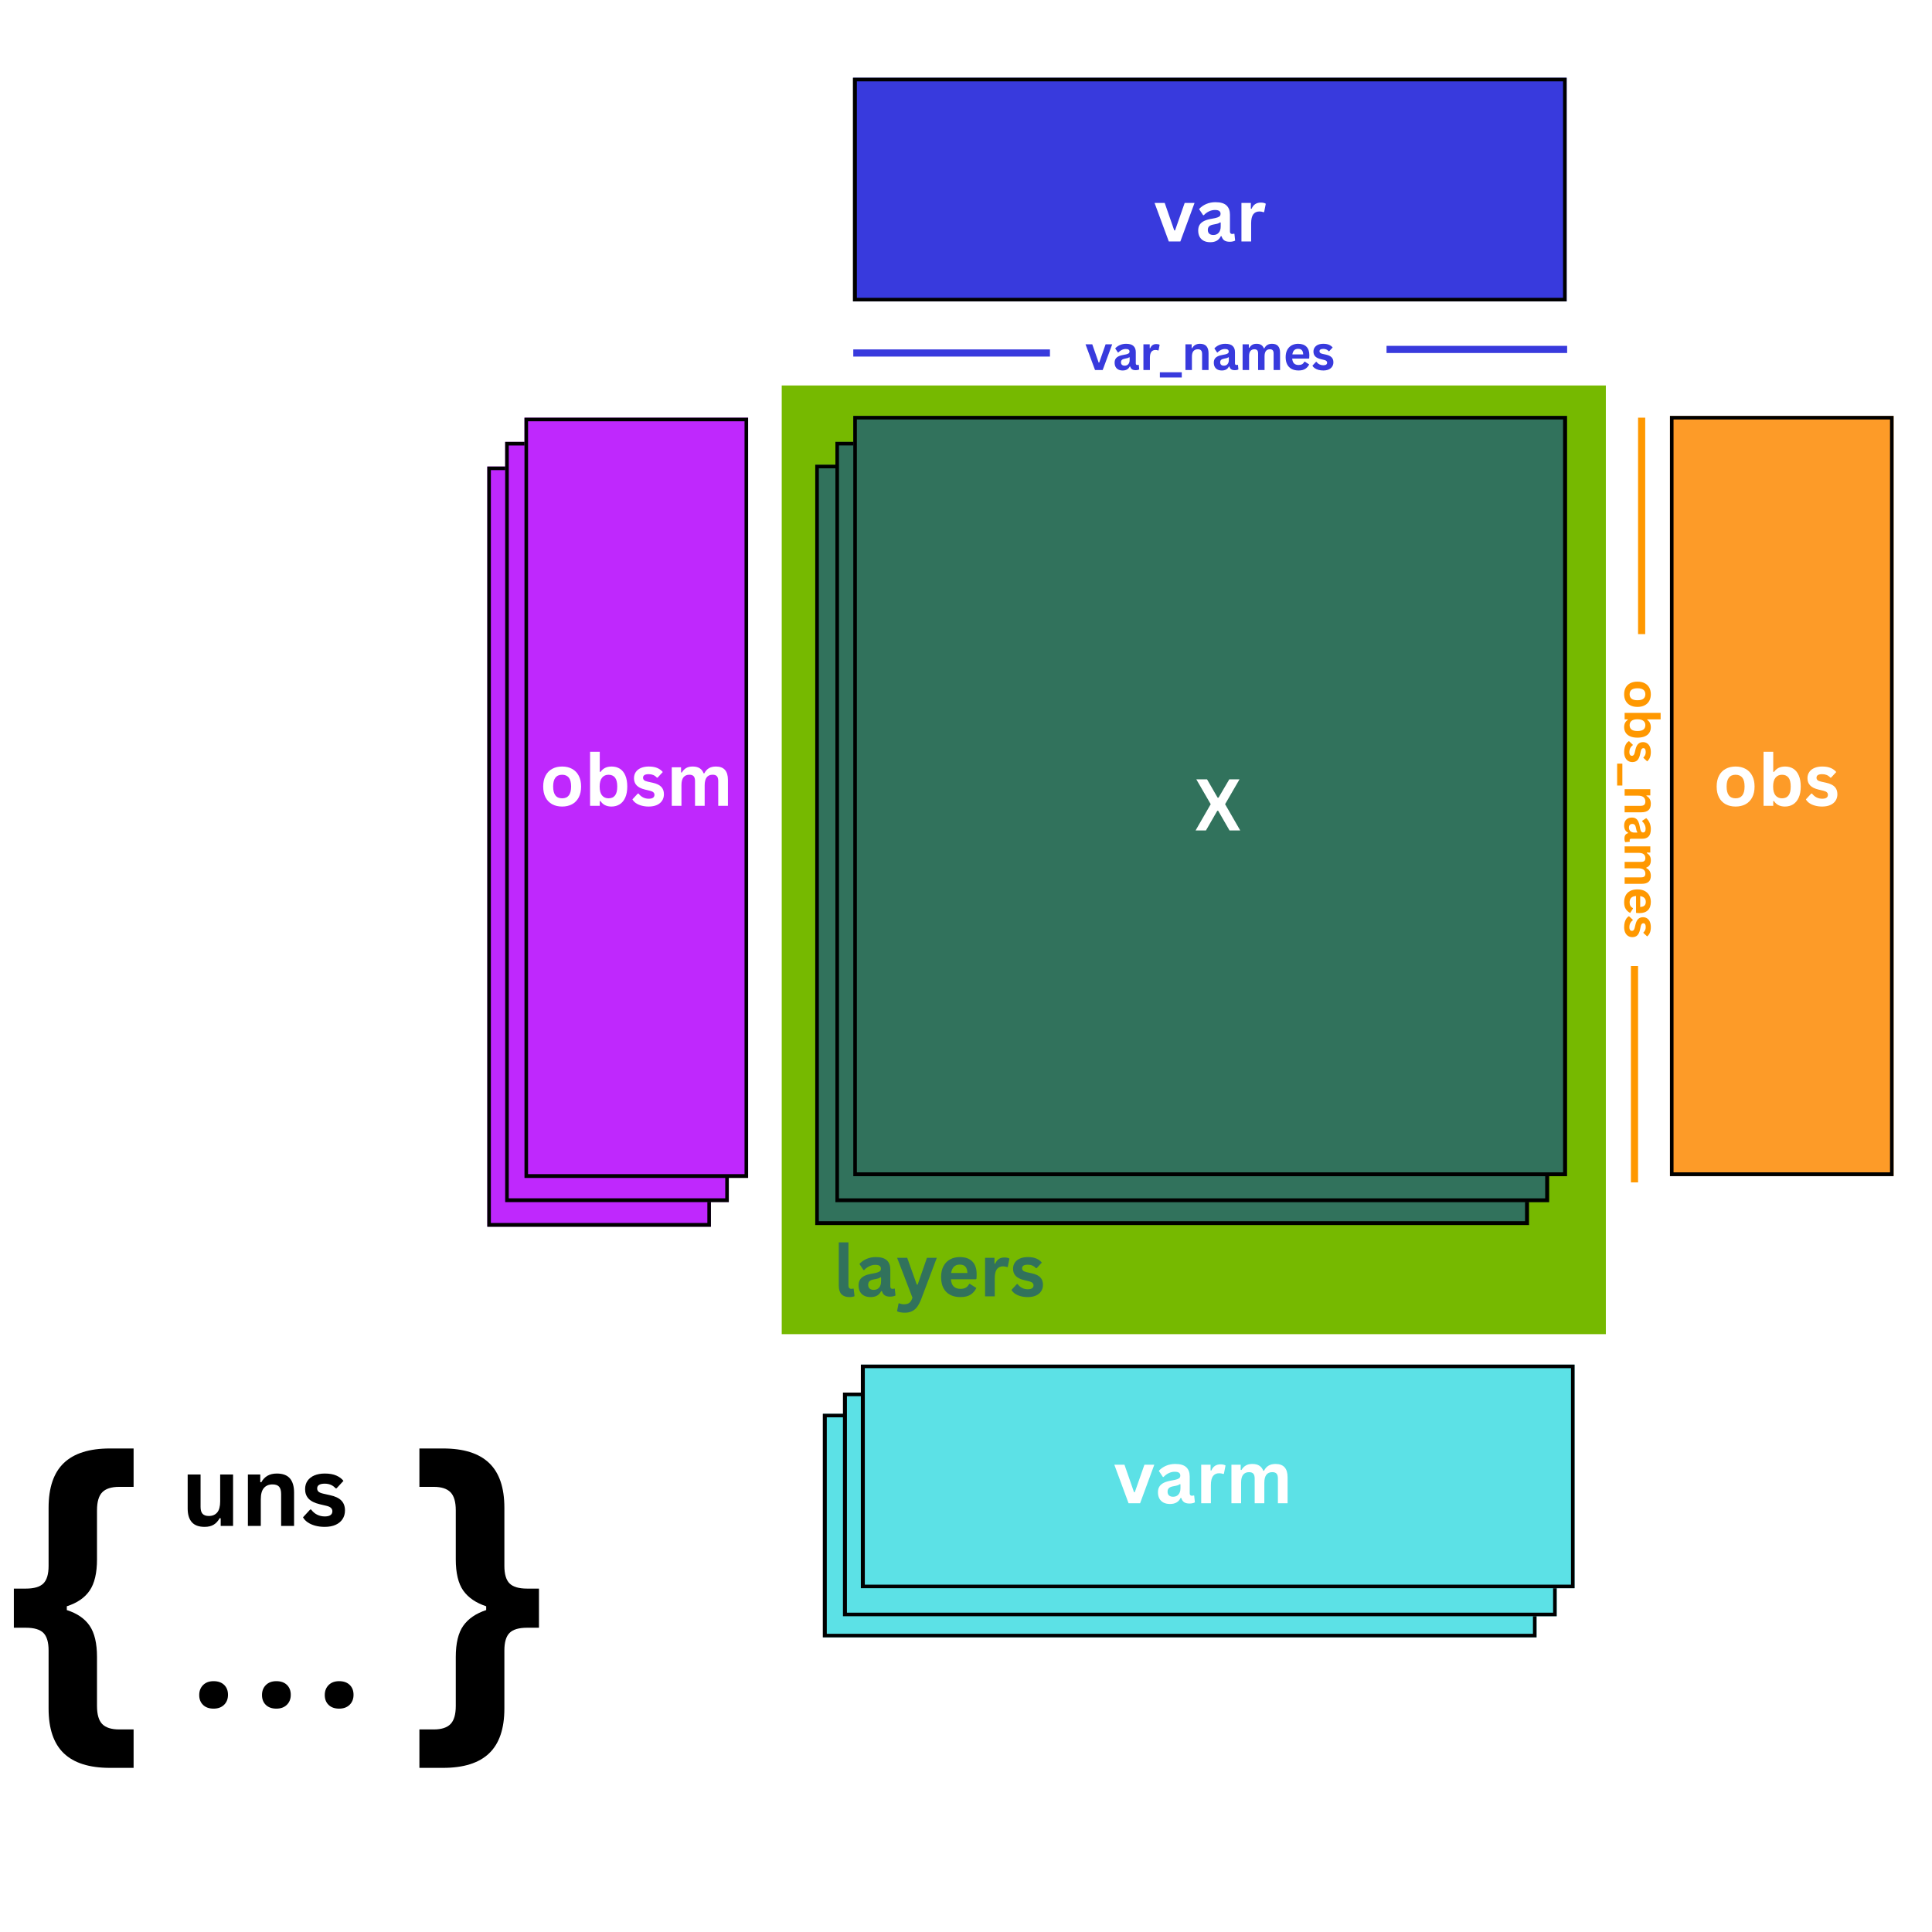 <svg xmlns="http://www.w3.org/2000/svg" xmlns:xlink="http://www.w3.org/1999/xlink" width="1080" zoomAndPan="magnify" viewBox="0 0 810 810" height="1080" preserveAspectRatio="xMidYMid meet" version="1.0"><defs><g/><clipPath id="b5807462d6"><path d="M 327.742 161.621 L 673.266 161.621 L 673.266 559.355 L 327.742 559.355 Z M 327.742 161.621 " clip-rule="nonzero"/></clipPath><clipPath id="63fb2e4a60"><path d="M 341.797 194.848 L 640.887 194.848 L 640.887 513.5 L 341.797 513.5 Z M 341.797 194.848 " clip-rule="nonzero"/></clipPath><clipPath id="aae81b8ed7"><path d="M 341.801 194.848 L 641.047 194.848 L 641.047 513.598 L 341.801 513.598 Z M 341.801 194.848 " clip-rule="nonzero"/></clipPath><clipPath id="362e4f5604"><path d="M 204.301 195.598 L 298.07 195.598 L 298.07 514.25 L 204.301 514.25 Z M 204.301 195.598 " clip-rule="nonzero"/></clipPath><clipPath id="dfaff05288"><path d="M 204.301 195.605 L 298.051 195.605 L 298.051 514.344 L 204.301 514.344 Z M 204.301 195.605 " clip-rule="nonzero"/></clipPath><clipPath id="fb5f945378"><path d="M 350.242 185.262 L 649.332 185.262 L 649.332 503.914 L 350.242 503.914 Z M 350.242 185.262 " clip-rule="nonzero"/></clipPath><clipPath id="98fd9b4140"><path d="M 350.246 185.262 L 649.492 185.262 L 649.492 504.012 L 350.246 504.012 Z M 350.246 185.262 " clip-rule="nonzero"/></clipPath><clipPath id="974fe5e395"><path d="M 357.742 174.371 L 656.832 174.371 L 656.832 493.023 L 357.742 493.023 Z M 357.742 174.371 " clip-rule="nonzero"/></clipPath><clipPath id="5bad9559d1"><path d="M 357.746 174.371 L 656.992 174.371 L 656.992 493.121 L 357.746 493.121 Z M 357.746 174.371 " clip-rule="nonzero"/></clipPath><clipPath id="68129b66f0"><path d="M 211.801 185.262 L 305.57 185.262 L 305.57 503.914 L 211.801 503.914 Z M 211.801 185.262 " clip-rule="nonzero"/></clipPath><clipPath id="410982ac5a"><path d="M 211.801 185.27 L 305.551 185.27 L 305.551 504.004 L 211.801 504.004 Z M 211.801 185.27 " clip-rule="nonzero"/></clipPath><clipPath id="37f86ae887"><path d="M 219.891 175.121 L 313.656 175.121 L 313.656 493.773 L 219.891 493.773 Z M 219.891 175.121 " clip-rule="nonzero"/></clipPath><clipPath id="97a6a2d616"><path d="M 219.891 175.125 L 313.641 175.125 L 313.641 493.863 L 219.891 493.863 Z M 219.891 175.125 " clip-rule="nonzero"/></clipPath><clipPath id="c731a68024"><path d="M 345.121 592.727 L 644.207 592.727 L 644.207 686.492 L 345.121 686.492 Z M 345.121 592.727 " clip-rule="nonzero"/></clipPath><clipPath id="6a86e66e4d"><path d="M 344.969 592.727 L 644.199 592.727 L 644.199 686.477 L 344.969 686.477 Z M 344.969 592.727 " clip-rule="nonzero"/></clipPath><clipPath id="65892abd14"><path d="M 353.566 583.855 L 652.656 583.855 L 652.656 677.621 L 353.566 677.621 Z M 353.566 583.855 " clip-rule="nonzero"/></clipPath><clipPath id="93b50cfe3d"><path d="M 353.414 583.855 L 652.645 583.855 L 652.645 677.605 L 353.414 677.605 Z M 353.414 583.855 " clip-rule="nonzero"/></clipPath><clipPath id="f80f09d9fb"><path d="M 361.066 572.109 L 660.156 572.109 L 660.156 665.875 L 361.066 665.875 Z M 361.066 572.109 " clip-rule="nonzero"/></clipPath><clipPath id="86337bdb61"><path d="M 360.914 572.109 L 660.145 572.109 L 660.145 665.859 L 360.914 665.859 Z M 360.914 572.109 " clip-rule="nonzero"/></clipPath><clipPath id="0aa4281672"><path d="M 357.742 32.605 L 656.828 32.605 L 656.828 126.371 L 357.742 126.371 Z M 357.742 32.605 " clip-rule="nonzero"/></clipPath><clipPath id="c330a90086"><path d="M 357.586 32.605 L 656.816 32.605 L 656.816 126.355 L 357.586 126.355 Z M 357.586 32.605 " clip-rule="nonzero"/></clipPath><clipPath id="0e005ca87b"><path d="M 700.141 174.371 L 793.91 174.371 L 793.91 493.023 L 700.141 493.023 Z M 700.141 174.371 " clip-rule="nonzero"/></clipPath><clipPath id="90a72ab561"><path d="M 700.141 174.375 L 793.891 174.375 L 793.891 493.113 L 700.141 493.113 Z M 700.141 174.375 " clip-rule="nonzero"/></clipPath></defs><rect x="-81" width="972" fill="#ffffff" y="-81" height="972" fill-opacity="1"/><rect x="-81" width="972" fill="#ffffff" y="-81" height="972" fill-opacity="1"/><rect x="-81" width="972" fill="#ffffff" y="-81" height="972" fill-opacity="1"/><g clip-path="url(#b5807462d6)"><path fill="#76b900" d="M 327.742 161.621 L 673.258 161.621 L 673.258 560.293 L 327.742 560.293 Z M 327.742 161.621 " fill-opacity="1" fill-rule="nonzero"/></g><g clip-path="url(#63fb2e4a60)"><path fill="#31725c" d="M 341.797 194.848 L 641.75 194.848 L 641.75 513.785 L 341.797 513.785 Z M 341.797 194.848 " fill-opacity="1" fill-rule="nonzero"/></g><g clip-path="url(#aae81b8ed7)"><path stroke-linecap="butt" transform="matrix(0.75, 0, 0, 0.75, 341.801, 194.849)" fill="none" stroke-linejoin="miter" d="M -0.001 -0.001 L 398.775 -0.001 L 398.775 424.858 L -0.001 424.858 L -0.001 -0.001 " stroke="#000000" stroke-width="4" stroke-opacity="1" stroke-miterlimit="4"/></g><g clip-path="url(#362e4f5604)"><path fill="#bf28fd" d="M 204.301 195.598 L 299.223 195.598 L 299.223 514.535 L 204.301 514.535 Z M 204.301 195.598 " fill-opacity="1" fill-rule="nonzero"/></g><g clip-path="url(#dfaff05288)"><path stroke-linecap="butt" transform="matrix(0.75, 0, 0, 0.75, 204.302, 195.605)" fill="none" stroke-linejoin="miter" d="M -0.002 0.001 L 125.014 0.001 L 125.014 424.844 L -0.002 424.844 L -0.002 0.001 " stroke="#000000" stroke-width="4" stroke-opacity="1" stroke-miterlimit="4"/></g><g clip-path="url(#fb5f945378)"><path fill="#31725c" d="M 350.242 185.262 L 650.195 185.262 L 650.195 504.199 L 350.242 504.199 Z M 350.242 185.262 " fill-opacity="1" fill-rule="nonzero"/></g><g clip-path="url(#98fd9b4140)"><path stroke-linecap="butt" transform="matrix(0.75, 0, 0, 0.75, 350.247, 185.262)" fill="none" stroke-linejoin="miter" d="M -0.001 -0 L 398.775 -0 L 398.775 424.859 L -0.001 424.859 L -0.001 -0 " stroke="#000000" stroke-width="4" stroke-opacity="1" stroke-miterlimit="4"/></g><g clip-path="url(#974fe5e395)"><path fill="#31725c" d="M 357.742 174.371 L 657.695 174.371 L 657.695 493.309 L 357.742 493.309 Z M 357.742 174.371 " fill-opacity="1" fill-rule="nonzero"/></g><g clip-path="url(#5bad9559d1)"><path stroke-linecap="butt" transform="matrix(0.75, 0, 0, 0.75, 357.747, 174.37)" fill="none" stroke-linejoin="miter" d="M -0.001 0.001 L 398.775 0.001 L 398.775 424.86 L -0.001 424.86 L -0.001 0.001 " stroke="#000000" stroke-width="4" stroke-opacity="1" stroke-miterlimit="4"/></g><g clip-path="url(#68129b66f0)"><path fill="#bf28fd" d="M 211.801 185.262 L 306.723 185.262 L 306.723 504.199 L 211.801 504.199 Z M 211.801 185.262 " fill-opacity="1" fill-rule="nonzero"/></g><g clip-path="url(#410982ac5a)"><path stroke-linecap="butt" transform="matrix(0.75, 0, 0, 0.75, 211.802, 185.268)" fill="none" stroke-linejoin="miter" d="M -0.002 0.002 L 125.014 0.002 L 125.014 424.84 L -0.002 424.84 L -0.002 0.002 " stroke="#000000" stroke-width="4" stroke-opacity="1" stroke-miterlimit="4"/></g><g clip-path="url(#37f86ae887)"><path fill="#bf28fd" d="M 219.891 175.121 L 314.812 175.121 L 314.812 494.059 L 219.891 494.059 Z M 219.891 175.121 " fill-opacity="1" fill-rule="nonzero"/></g><g clip-path="url(#97a6a2d616)"><path stroke-linecap="butt" transform="matrix(0.75, 0, 0, 0.75, 219.889, 175.127)" fill="none" stroke-linejoin="miter" d="M 0.002 -0.002 L 125.018 -0.002 L 125.018 424.841 L 0.002 424.841 L 0.002 -0.002 " stroke="#000000" stroke-width="4" stroke-opacity="1" stroke-miterlimit="4"/></g><g clip-path="url(#c731a68024)"><path fill="#5ce1e6" d="M 644.207 592.727 L 644.207 687.648 L 344.254 687.648 L 344.254 592.727 Z M 644.207 592.727 " fill-opacity="1" fill-rule="nonzero"/></g><g clip-path="url(#6a86e66e4d)"><path stroke-linecap="butt" transform="matrix(0, 0.75, -0.75, 0, 644.2, 592.725)" fill="none" stroke-linejoin="miter" d="M 0.002 0.001 L 125.018 0.001 L 125.018 398.756 L 0.002 398.756 L 0.002 0.001 " stroke="#000000" stroke-width="4" stroke-opacity="1" stroke-miterlimit="4"/></g><g clip-path="url(#65892abd14)"><path fill="#5ce1e6" d="M 652.656 583.855 L 652.656 678.777 L 352.703 678.777 L 352.703 583.855 Z M 652.656 583.855 " fill-opacity="1" fill-rule="nonzero"/></g><g clip-path="url(#93b50cfe3d)"><path stroke-linecap="butt" transform="matrix(0, 0.75, -0.75, 0, 652.645, 583.855)" fill="none" stroke-linejoin="miter" d="M 0 0.001 L 125.016 0.001 L 125.016 398.756 L 0 398.756 L 0 0.001 " stroke="#000000" stroke-width="4" stroke-opacity="1" stroke-miterlimit="4"/></g><g clip-path="url(#f80f09d9fb)"><path fill="#5ce1e6" d="M 660.156 572.109 L 660.156 667.031 L 360.203 667.031 L 360.203 572.109 Z M 660.156 572.109 " fill-opacity="1" fill-rule="nonzero"/></g><g clip-path="url(#86337bdb61)"><path stroke-linecap="butt" transform="matrix(0, 0.75, -0.75, 0, 660.145, 572.109)" fill="none" stroke-linejoin="miter" d="M 0.001 0.001 L 125.017 0.001 L 125.017 398.756 L 0.001 398.756 L 0.001 0.001 " stroke="#000000" stroke-width="4" stroke-opacity="1" stroke-miterlimit="4"/></g><g clip-path="url(#0aa4281672)"><path fill="#383add" d="M 656.828 32.605 L 656.828 127.527 L 356.875 127.527 L 356.875 32.605 Z M 656.828 32.605 " fill-opacity="1" fill-rule="nonzero"/></g><g clip-path="url(#c330a90086)"><path stroke-linecap="butt" transform="matrix(0, 0.75, -0.75, 0, 656.818, 32.605)" fill="none" stroke-linejoin="miter" d="M 0 0.002 L 125.016 0.002 L 125.016 398.758 L 0 398.758 L 0 0.002 " stroke="#000000" stroke-width="4" stroke-opacity="1" stroke-miterlimit="4"/></g><g clip-path="url(#0e005ca87b)"><path fill="#fd9b28" d="M 700.141 174.371 L 795.062 174.371 L 795.062 493.309 L 700.141 493.309 Z M 700.141 174.371 " fill-opacity="1" fill-rule="nonzero"/></g><g clip-path="url(#90a72ab561)"><path stroke-linecap="butt" transform="matrix(0.75, 0, 0, 0.75, 700.142, 174.377)" fill="none" stroke-linejoin="miter" d="M -0.002 -0.002 L 125.013 -0.002 L 125.013 424.841 L -0.002 424.841 L -0.002 -0.002 " stroke="#000000" stroke-width="4" stroke-opacity="1" stroke-miterlimit="4"/></g><path stroke-linecap="butt" transform="matrix(0.749, 0, 0, 0.75, 357.744, 146.496)" fill="none" stroke-linejoin="miter" d="M -0.002 2.001 L 110.086 2.001 " stroke="#383add" stroke-width="4" stroke-opacity="1" stroke-miterlimit="4"/><path stroke-linecap="butt" transform="matrix(0.752, 0, 0, 0.75, 581.312, 144.996)" fill="none" stroke-linejoin="miter" d="M 0.001 2.001 L 100.694 2.001 " stroke="#383add" stroke-width="4" stroke-opacity="1" stroke-miterlimit="4"/><path stroke-linecap="butt" transform="matrix(0, 0.751, -0.75, 0, 689.766, 175.122)" fill="none" stroke-linejoin="miter" d="M -0.001 2.001 L 120.801 2.001 " stroke="#ff9800" stroke-width="4" stroke-opacity="1" stroke-miterlimit="4"/><path stroke-linecap="butt" transform="matrix(0, 0.751, -0.75, 0, 686.766, 405.001)" fill="none" stroke-linejoin="miter" d="M -0.002 2.001 L 120.8 2.001 " stroke="#ff9800" stroke-width="4" stroke-opacity="1" stroke-miterlimit="4"/><g fill="#31725c" fill-opacity="1"><g transform="translate(349.435, 543.501)"><g><path d="M 6.703 0.312 C 5.254 0.312 4.145 -0.078 3.375 -0.859 C 2.613 -1.648 2.234 -2.848 2.234 -4.453 L 2.234 -22.641 L 6.281 -22.641 L 6.281 -4.609 C 6.281 -3.629 6.691 -3.141 7.516 -3.141 C 7.742 -3.141 7.992 -3.176 8.266 -3.25 L 8.469 -3.188 L 8.828 -0.078 C 8.609 0.047 8.312 0.141 7.938 0.203 C 7.57 0.273 7.16 0.312 6.703 0.312 Z M 6.703 0.312 "/></g></g><g transform="translate(358.722, 543.501)"><g><path d="M 6.297 0.312 C 5.266 0.312 4.367 0.125 3.609 -0.25 C 2.848 -0.633 2.258 -1.195 1.844 -1.938 C 1.438 -2.676 1.234 -3.562 1.234 -4.594 C 1.234 -5.551 1.438 -6.352 1.844 -7 C 2.258 -7.656 2.895 -8.191 3.75 -8.609 C 4.613 -9.023 5.738 -9.344 7.125 -9.562 C 8.082 -9.719 8.812 -9.891 9.312 -10.078 C 9.82 -10.266 10.164 -10.473 10.344 -10.703 C 10.52 -10.941 10.609 -11.242 10.609 -11.609 C 10.609 -12.117 10.426 -12.508 10.062 -12.781 C 9.695 -13.062 9.098 -13.203 8.266 -13.203 C 7.367 -13.203 6.516 -13 5.703 -12.594 C 4.891 -12.195 4.188 -11.672 3.594 -11.016 L 3.297 -11.016 L 1.594 -13.578 C 2.414 -14.484 3.414 -15.191 4.594 -15.703 C 5.781 -16.211 7.07 -16.469 8.469 -16.469 C 10.602 -16.469 12.148 -16.008 13.109 -15.094 C 14.066 -14.188 14.547 -12.898 14.547 -11.234 L 14.547 -4.219 C 14.547 -3.5 14.863 -3.141 15.5 -3.141 C 15.738 -3.141 15.977 -3.18 16.219 -3.266 L 16.422 -3.203 L 16.719 -0.375 C 16.488 -0.227 16.172 -0.109 15.766 -0.016 C 15.367 0.078 14.93 0.125 14.453 0.125 C 13.492 0.125 12.738 -0.062 12.188 -0.438 C 11.645 -0.812 11.258 -1.395 11.031 -2.188 L 10.719 -2.219 C 9.926 -0.531 8.453 0.312 6.297 0.312 Z M 7.594 -2.719 C 8.531 -2.719 9.273 -3.031 9.828 -3.656 C 10.391 -4.289 10.672 -5.172 10.672 -6.297 L 10.672 -7.938 L 10.406 -8 C 10.156 -7.801 9.832 -7.633 9.438 -7.5 C 9.039 -7.375 8.473 -7.25 7.734 -7.125 C 6.859 -6.977 6.227 -6.723 5.844 -6.359 C 5.457 -6.004 5.266 -5.5 5.266 -4.844 C 5.266 -4.156 5.469 -3.629 5.875 -3.266 C 6.281 -2.898 6.852 -2.719 7.594 -2.719 Z M 7.594 -2.719 "/></g></g><g transform="translate(375.758, 543.501)"><g><path d="M 3.578 6.859 C 2.879 6.859 2.25 6.801 1.688 6.688 C 1.125 6.582 0.672 6.441 0.328 6.266 L 0.969 2.984 L 1.234 2.906 C 1.473 3.031 1.773 3.129 2.141 3.203 C 2.504 3.285 2.875 3.328 3.25 3.328 C 3.906 3.328 4.445 3.238 4.875 3.062 C 5.312 2.895 5.68 2.613 5.984 2.219 C 6.297 1.82 6.566 1.273 6.797 0.578 L 0.359 -16.156 L 4.594 -16.156 L 8.609 -4.922 L 8.969 -4.922 L 12.875 -16.156 L 17 -16.156 L 10.516 1.016 C 9.992 2.398 9.422 3.516 8.797 4.359 C 8.18 5.203 7.453 5.828 6.609 6.234 C 5.766 6.648 4.754 6.859 3.578 6.859 Z M 3.578 6.859 "/></g></g><g transform="translate(393.102, 543.501)"><g><path d="M 15.969 -7.156 L 5.578 -7.156 C 5.691 -5.75 6.094 -4.727 6.781 -4.094 C 7.469 -3.457 8.398 -3.141 9.578 -3.141 C 10.504 -3.141 11.254 -3.312 11.828 -3.656 C 12.41 -4 12.879 -4.523 13.234 -5.234 L 13.531 -5.234 L 16.234 -3.5 C 15.703 -2.363 14.906 -1.441 13.844 -0.734 C 12.781 -0.035 11.359 0.312 9.578 0.312 C 7.91 0.312 6.469 -0.004 5.25 -0.641 C 4.031 -1.273 3.094 -2.219 2.438 -3.469 C 1.781 -4.727 1.453 -6.266 1.453 -8.078 C 1.453 -9.91 1.797 -11.457 2.484 -12.719 C 3.18 -13.977 4.117 -14.914 5.297 -15.531 C 6.484 -16.156 7.812 -16.469 9.281 -16.469 C 11.57 -16.469 13.32 -15.859 14.531 -14.641 C 15.75 -13.43 16.359 -11.656 16.359 -9.312 C 16.359 -8.469 16.332 -7.812 16.281 -7.344 Z M 12.484 -9.781 C 12.441 -11.008 12.156 -11.906 11.625 -12.469 C 11.094 -13.031 10.312 -13.312 9.281 -13.312 C 7.238 -13.312 6.035 -12.133 5.672 -9.781 Z M 12.484 -9.781 "/></g></g><g transform="translate(410.666, 543.501)"><g><path d="M 2.328 0 L 2.328 -16.156 L 6.266 -16.156 L 6.266 -13.75 L 6.578 -13.703 C 6.961 -14.598 7.473 -15.254 8.109 -15.672 C 8.742 -16.086 9.52 -16.297 10.438 -16.297 C 11.352 -16.297 12.051 -16.141 12.531 -15.828 L 11.844 -12.328 L 11.531 -12.281 C 11.27 -12.383 11.016 -12.457 10.766 -12.5 C 10.523 -12.551 10.227 -12.578 9.875 -12.578 C 8.738 -12.578 7.875 -12.18 7.281 -11.391 C 6.688 -10.598 6.391 -9.32 6.391 -7.562 L 6.391 0 Z M 2.328 0 "/></g></g><g transform="translate(423.337, 543.501)"><g><path d="M 7.562 0.312 C 6.457 0.312 5.445 0.18 4.531 -0.078 C 3.613 -0.336 2.828 -0.691 2.172 -1.141 C 1.523 -1.598 1.047 -2.117 0.734 -2.703 L 2.984 -5.141 L 3.297 -5.141 C 3.836 -4.422 4.473 -3.879 5.203 -3.516 C 5.93 -3.148 6.727 -2.969 7.594 -2.969 C 8.383 -2.969 8.977 -3.109 9.375 -3.391 C 9.77 -3.68 9.969 -4.086 9.969 -4.609 C 9.969 -5.023 9.82 -5.367 9.531 -5.641 C 9.25 -5.922 8.785 -6.141 8.141 -6.297 L 6 -6.812 C 4.406 -7.195 3.238 -7.781 2.5 -8.562 C 1.758 -9.344 1.391 -10.344 1.391 -11.562 C 1.391 -12.562 1.645 -13.43 2.156 -14.172 C 2.676 -14.922 3.398 -15.488 4.328 -15.875 C 5.266 -16.27 6.352 -16.469 7.594 -16.469 C 9.039 -16.469 10.242 -16.254 11.203 -15.828 C 12.16 -15.41 12.91 -14.852 13.453 -14.156 L 11.281 -11.812 L 10.984 -11.812 C 10.535 -12.312 10.031 -12.676 9.469 -12.906 C 8.906 -13.145 8.281 -13.266 7.594 -13.266 C 5.988 -13.266 5.188 -12.77 5.188 -11.781 C 5.188 -11.352 5.332 -11.008 5.625 -10.75 C 5.926 -10.488 6.453 -10.273 7.203 -10.109 L 9.203 -9.672 C 10.836 -9.316 12.035 -8.75 12.797 -7.969 C 13.555 -7.195 13.938 -6.156 13.938 -4.844 C 13.938 -3.82 13.68 -2.922 13.172 -2.141 C 12.66 -1.359 11.926 -0.754 10.969 -0.328 C 10.008 0.098 8.875 0.312 7.562 0.312 Z M 7.562 0.312 "/></g></g></g><g fill="#ffffff" fill-opacity="1"><g transform="translate(500.894, 348.175)"><g><path d="M 4.703 0 L 0.359 0 L 6.703 -11.016 L 0.672 -21.422 L 5.172 -21.422 L 9.609 -13.734 L 9.969 -13.734 L 14.484 -21.422 L 18.766 -21.422 L 12.734 -11.016 L 19.078 0 L 14.594 0 L 9.828 -8.266 L 9.469 -8.266 Z M 4.703 0 "/></g></g></g><g fill="#ffffff" fill-opacity="1"><g transform="translate(466.872, 630.24)"><g><path d="M 11.125 0 L 6.281 0 L 0.312 -16.156 L 4.562 -16.156 L 8.562 -4.641 L 8.906 -4.641 L 12.938 -16.156 L 17.078 -16.156 Z M 11.125 0 "/></g></g><g transform="translate(484.245, 630.24)"><g><path d="M 6.297 0.312 C 5.266 0.312 4.367 0.125 3.609 -0.25 C 2.848 -0.633 2.258 -1.195 1.844 -1.938 C 1.438 -2.676 1.234 -3.562 1.234 -4.594 C 1.234 -5.551 1.438 -6.352 1.844 -7 C 2.258 -7.656 2.895 -8.191 3.75 -8.609 C 4.613 -9.023 5.738 -9.344 7.125 -9.562 C 8.082 -9.719 8.812 -9.891 9.312 -10.078 C 9.82 -10.266 10.164 -10.473 10.344 -10.703 C 10.52 -10.941 10.609 -11.242 10.609 -11.609 C 10.609 -12.117 10.426 -12.508 10.062 -12.781 C 9.695 -13.062 9.098 -13.203 8.266 -13.203 C 7.367 -13.203 6.516 -13 5.703 -12.594 C 4.891 -12.195 4.188 -11.672 3.594 -11.016 L 3.297 -11.016 L 1.594 -13.578 C 2.414 -14.484 3.414 -15.191 4.594 -15.703 C 5.781 -16.211 7.07 -16.469 8.469 -16.469 C 10.602 -16.469 12.148 -16.008 13.109 -15.094 C 14.066 -14.188 14.547 -12.898 14.547 -11.234 L 14.547 -4.219 C 14.547 -3.5 14.863 -3.141 15.5 -3.141 C 15.738 -3.141 15.977 -3.18 16.219 -3.266 L 16.422 -3.203 L 16.719 -0.375 C 16.488 -0.227 16.172 -0.109 15.766 -0.016 C 15.367 0.078 14.93 0.125 14.453 0.125 C 13.492 0.125 12.738 -0.062 12.188 -0.438 C 11.645 -0.812 11.258 -1.395 11.031 -2.188 L 10.719 -2.219 C 9.926 -0.531 8.453 0.312 6.297 0.312 Z M 7.594 -2.719 C 8.531 -2.719 9.273 -3.031 9.828 -3.656 C 10.391 -4.289 10.672 -5.172 10.672 -6.297 L 10.672 -7.938 L 10.406 -8 C 10.156 -7.801 9.832 -7.633 9.438 -7.5 C 9.039 -7.375 8.473 -7.25 7.734 -7.125 C 6.859 -6.977 6.227 -6.723 5.844 -6.359 C 5.457 -6.004 5.266 -5.5 5.266 -4.844 C 5.266 -4.156 5.469 -3.629 5.875 -3.266 C 6.281 -2.898 6.852 -2.719 7.594 -2.719 Z M 7.594 -2.719 "/></g></g><g transform="translate(501.281, 630.24)"><g><path d="M 2.328 0 L 2.328 -16.156 L 6.266 -16.156 L 6.266 -13.75 L 6.578 -13.703 C 6.961 -14.598 7.473 -15.254 8.109 -15.672 C 8.742 -16.086 9.52 -16.297 10.438 -16.297 C 11.352 -16.297 12.051 -16.141 12.531 -15.828 L 11.844 -12.328 L 11.531 -12.281 C 11.27 -12.383 11.016 -12.457 10.766 -12.5 C 10.523 -12.551 10.227 -12.578 9.875 -12.578 C 8.738 -12.578 7.875 -12.18 7.281 -11.391 C 6.688 -10.598 6.391 -9.32 6.391 -7.562 L 6.391 0 Z M 2.328 0 "/></g></g><g transform="translate(513.952, 630.24)"><g><path d="M 2.328 0 L 2.328 -16.156 L 6.219 -16.156 L 6.219 -13.984 L 6.531 -13.938 C 7.062 -14.801 7.68 -15.438 8.391 -15.844 C 9.098 -16.258 10.004 -16.469 11.109 -16.469 C 12.328 -16.469 13.305 -16.223 14.047 -15.734 C 14.785 -15.254 15.328 -14.551 15.672 -13.625 L 15.984 -13.625 C 16.484 -14.594 17.125 -15.305 17.906 -15.766 C 18.695 -16.234 19.676 -16.469 20.844 -16.469 C 24.195 -16.469 25.875 -14.602 25.875 -10.875 L 25.875 0 L 21.812 0 L 21.812 -10.359 C 21.812 -11.305 21.625 -11.988 21.25 -12.406 C 20.883 -12.82 20.289 -13.031 19.469 -13.031 C 17.238 -13.031 16.125 -11.539 16.125 -8.562 L 16.125 0 L 12.078 0 L 12.078 -10.359 C 12.078 -11.305 11.883 -11.988 11.5 -12.406 C 11.125 -12.82 10.531 -13.031 9.719 -13.031 C 8.664 -13.031 7.848 -12.68 7.266 -11.984 C 6.68 -11.285 6.391 -10.176 6.391 -8.656 L 6.391 0 Z M 2.328 0 "/></g></g></g><g fill="#ffffff" fill-opacity="1"><g transform="translate(483.744, 101.237)"><g><path d="M 11.125 0 L 6.281 0 L 0.312 -16.156 L 4.562 -16.156 L 8.562 -4.641 L 8.906 -4.641 L 12.938 -16.156 L 17.078 -16.156 Z M 11.125 0 "/></g></g><g transform="translate(501.117, 101.237)"><g><path d="M 6.297 0.312 C 5.266 0.312 4.367 0.125 3.609 -0.25 C 2.848 -0.633 2.258 -1.195 1.844 -1.938 C 1.438 -2.676 1.234 -3.562 1.234 -4.594 C 1.234 -5.551 1.438 -6.352 1.844 -7 C 2.258 -7.656 2.895 -8.191 3.75 -8.609 C 4.613 -9.023 5.738 -9.344 7.125 -9.562 C 8.082 -9.719 8.812 -9.891 9.312 -10.078 C 9.82 -10.266 10.164 -10.473 10.344 -10.703 C 10.52 -10.941 10.609 -11.242 10.609 -11.609 C 10.609 -12.117 10.426 -12.508 10.062 -12.781 C 9.695 -13.062 9.098 -13.203 8.266 -13.203 C 7.367 -13.203 6.516 -13 5.703 -12.594 C 4.891 -12.195 4.188 -11.672 3.594 -11.016 L 3.297 -11.016 L 1.594 -13.578 C 2.414 -14.484 3.414 -15.191 4.594 -15.703 C 5.781 -16.211 7.07 -16.469 8.469 -16.469 C 10.602 -16.469 12.148 -16.008 13.109 -15.094 C 14.066 -14.188 14.547 -12.898 14.547 -11.234 L 14.547 -4.219 C 14.547 -3.5 14.863 -3.141 15.5 -3.141 C 15.738 -3.141 15.977 -3.18 16.219 -3.266 L 16.422 -3.203 L 16.719 -0.375 C 16.488 -0.227 16.172 -0.109 15.766 -0.016 C 15.367 0.078 14.93 0.125 14.453 0.125 C 13.492 0.125 12.738 -0.062 12.188 -0.438 C 11.645 -0.812 11.258 -1.395 11.031 -2.188 L 10.719 -2.219 C 9.926 -0.531 8.453 0.312 6.297 0.312 Z M 7.594 -2.719 C 8.531 -2.719 9.273 -3.031 9.828 -3.656 C 10.391 -4.289 10.672 -5.172 10.672 -6.297 L 10.672 -7.938 L 10.406 -8 C 10.156 -7.801 9.832 -7.633 9.438 -7.5 C 9.039 -7.375 8.473 -7.25 7.734 -7.125 C 6.859 -6.977 6.227 -6.723 5.844 -6.359 C 5.457 -6.004 5.266 -5.5 5.266 -4.844 C 5.266 -4.156 5.469 -3.629 5.875 -3.266 C 6.281 -2.898 6.852 -2.719 7.594 -2.719 Z M 7.594 -2.719 "/></g></g><g transform="translate(518.153, 101.237)"><g><path d="M 2.328 0 L 2.328 -16.156 L 6.266 -16.156 L 6.266 -13.75 L 6.578 -13.703 C 6.961 -14.598 7.473 -15.254 8.109 -15.672 C 8.742 -16.086 9.52 -16.297 10.438 -16.297 C 11.352 -16.297 12.051 -16.141 12.531 -15.828 L 11.844 -12.328 L 11.531 -12.281 C 11.27 -12.383 11.016 -12.457 10.766 -12.5 C 10.523 -12.551 10.227 -12.578 9.875 -12.578 C 8.738 -12.578 7.875 -12.18 7.281 -11.391 C 6.688 -10.598 6.391 -9.32 6.391 -7.562 L 6.391 0 Z M 2.328 0 "/></g></g></g><g fill="#ffffff" fill-opacity="1"><g transform="translate(718.267, 337.838)"><g><path d="M 9.391 0.312 C 7.805 0.312 6.414 -0.008 5.219 -0.656 C 4.02 -1.312 3.094 -2.266 2.438 -3.516 C 1.781 -4.773 1.453 -6.297 1.453 -8.078 C 1.453 -9.848 1.781 -11.363 2.438 -12.625 C 3.094 -13.883 4.02 -14.836 5.219 -15.484 C 6.414 -16.141 7.805 -16.469 9.391 -16.469 C 10.973 -16.469 12.363 -16.141 13.562 -15.484 C 14.758 -14.836 15.688 -13.883 16.344 -12.625 C 17.008 -11.363 17.344 -9.848 17.344 -8.078 C 17.344 -6.297 17.008 -4.773 16.344 -3.516 C 15.688 -2.266 14.758 -1.312 13.562 -0.656 C 12.363 -0.008 10.973 0.312 9.391 0.312 Z M 9.391 -3.141 C 11.898 -3.141 13.156 -4.785 13.156 -8.078 C 13.156 -9.785 12.832 -11.035 12.188 -11.828 C 11.539 -12.617 10.609 -13.016 9.391 -13.016 C 6.879 -13.016 5.625 -11.367 5.625 -8.078 C 5.625 -4.785 6.879 -3.141 9.391 -3.141 Z M 9.391 -3.141 "/></g></g><g transform="translate(737.047, 337.838)"><g><path d="M 11.297 0.312 C 9.234 0.312 7.695 -0.457 6.688 -2 L 6.391 -1.953 L 6.391 0 L 2.328 0 L 2.328 -22.641 L 6.391 -22.641 L 6.391 -14.25 L 6.688 -14.188 C 7.25 -14.969 7.906 -15.539 8.656 -15.906 C 9.414 -16.281 10.32 -16.469 11.375 -16.469 C 12.688 -16.469 13.832 -16.16 14.812 -15.547 C 15.789 -14.93 16.551 -13.992 17.094 -12.734 C 17.645 -11.484 17.922 -9.93 17.922 -8.078 C 17.922 -6.234 17.633 -4.68 17.062 -3.422 C 16.5 -2.172 15.719 -1.234 14.719 -0.609 C 13.727 0.004 12.586 0.312 11.297 0.312 Z M 10.062 -3.141 C 11.25 -3.141 12.156 -3.535 12.781 -4.328 C 13.406 -5.117 13.719 -6.367 13.719 -8.078 C 13.719 -9.785 13.406 -11.035 12.781 -11.828 C 12.156 -12.617 11.25 -13.016 10.062 -13.016 C 8.914 -13.016 8.008 -12.602 7.344 -11.781 C 6.676 -10.969 6.344 -9.734 6.344 -8.078 C 6.344 -6.41 6.676 -5.172 7.344 -4.359 C 8.008 -3.547 8.914 -3.141 10.062 -3.141 Z M 10.062 -3.141 "/></g></g><g transform="translate(756.397, 337.838)"><g><path d="M 7.562 0.312 C 6.457 0.312 5.445 0.18 4.531 -0.078 C 3.613 -0.336 2.828 -0.691 2.172 -1.141 C 1.523 -1.598 1.047 -2.117 0.734 -2.703 L 2.984 -5.141 L 3.297 -5.141 C 3.836 -4.422 4.473 -3.879 5.203 -3.516 C 5.93 -3.148 6.727 -2.969 7.594 -2.969 C 8.383 -2.969 8.977 -3.109 9.375 -3.391 C 9.77 -3.68 9.969 -4.086 9.969 -4.609 C 9.969 -5.023 9.82 -5.367 9.531 -5.641 C 9.25 -5.922 8.785 -6.141 8.141 -6.297 L 6 -6.812 C 4.406 -7.195 3.238 -7.781 2.5 -8.562 C 1.758 -9.344 1.391 -10.344 1.391 -11.562 C 1.391 -12.562 1.645 -13.43 2.156 -14.172 C 2.676 -14.922 3.398 -15.488 4.328 -15.875 C 5.266 -16.27 6.352 -16.469 7.594 -16.469 C 9.039 -16.469 10.242 -16.254 11.203 -15.828 C 12.16 -15.41 12.91 -14.852 13.453 -14.156 L 11.281 -11.812 L 10.984 -11.812 C 10.535 -12.312 10.031 -12.676 9.469 -12.906 C 8.906 -13.145 8.281 -13.266 7.594 -13.266 C 5.988 -13.266 5.188 -12.77 5.188 -11.781 C 5.188 -11.352 5.332 -11.008 5.625 -10.75 C 5.926 -10.488 6.453 -10.273 7.203 -10.109 L 9.203 -9.672 C 10.836 -9.316 12.035 -8.75 12.797 -7.969 C 13.555 -7.195 13.938 -6.156 13.938 -4.844 C 13.938 -3.82 13.68 -2.922 13.172 -2.141 C 12.66 -1.359 11.926 -0.754 10.969 -0.328 C 10.008 0.098 8.875 0.312 7.562 0.312 Z M 7.562 0.312 "/></g></g></g><g fill="#ffffff" fill-opacity="1"><g transform="translate(226.285, 337.838)"><g><path d="M 9.391 0.312 C 7.805 0.312 6.414 -0.008 5.219 -0.656 C 4.02 -1.312 3.094 -2.266 2.438 -3.516 C 1.781 -4.773 1.453 -6.297 1.453 -8.078 C 1.453 -9.848 1.781 -11.363 2.438 -12.625 C 3.094 -13.883 4.02 -14.836 5.219 -15.484 C 6.414 -16.141 7.805 -16.469 9.391 -16.469 C 10.973 -16.469 12.363 -16.141 13.562 -15.484 C 14.758 -14.836 15.688 -13.883 16.344 -12.625 C 17.008 -11.363 17.344 -9.848 17.344 -8.078 C 17.344 -6.297 17.008 -4.773 16.344 -3.516 C 15.688 -2.266 14.758 -1.312 13.562 -0.656 C 12.363 -0.008 10.973 0.312 9.391 0.312 Z M 9.391 -3.141 C 11.898 -3.141 13.156 -4.785 13.156 -8.078 C 13.156 -9.785 12.832 -11.035 12.188 -11.828 C 11.539 -12.617 10.609 -13.016 9.391 -13.016 C 6.879 -13.016 5.625 -11.367 5.625 -8.078 C 5.625 -4.785 6.879 -3.141 9.391 -3.141 Z M 9.391 -3.141 "/></g></g><g transform="translate(245.064, 337.838)"><g><path d="M 11.297 0.312 C 9.234 0.312 7.695 -0.457 6.688 -2 L 6.391 -1.953 L 6.391 0 L 2.328 0 L 2.328 -22.641 L 6.391 -22.641 L 6.391 -14.25 L 6.688 -14.188 C 7.25 -14.969 7.906 -15.539 8.656 -15.906 C 9.414 -16.281 10.32 -16.469 11.375 -16.469 C 12.688 -16.469 13.832 -16.16 14.812 -15.547 C 15.789 -14.93 16.551 -13.992 17.094 -12.734 C 17.645 -11.484 17.922 -9.93 17.922 -8.078 C 17.922 -6.234 17.633 -4.68 17.062 -3.422 C 16.5 -2.172 15.719 -1.234 14.719 -0.609 C 13.727 0.004 12.586 0.312 11.297 0.312 Z M 10.062 -3.141 C 11.25 -3.141 12.156 -3.535 12.781 -4.328 C 13.406 -5.117 13.719 -6.367 13.719 -8.078 C 13.719 -9.785 13.406 -11.035 12.781 -11.828 C 12.156 -12.617 11.25 -13.016 10.062 -13.016 C 8.914 -13.016 8.008 -12.602 7.344 -11.781 C 6.676 -10.969 6.344 -9.734 6.344 -8.078 C 6.344 -6.41 6.676 -5.172 7.344 -4.359 C 8.008 -3.547 8.914 -3.141 10.062 -3.141 Z M 10.062 -3.141 "/></g></g><g transform="translate(264.415, 337.838)"><g><path d="M 7.562 0.312 C 6.457 0.312 5.445 0.18 4.531 -0.078 C 3.613 -0.336 2.828 -0.691 2.172 -1.141 C 1.523 -1.598 1.047 -2.117 0.734 -2.703 L 2.984 -5.141 L 3.297 -5.141 C 3.836 -4.422 4.473 -3.879 5.203 -3.516 C 5.93 -3.148 6.727 -2.969 7.594 -2.969 C 8.383 -2.969 8.977 -3.109 9.375 -3.391 C 9.77 -3.68 9.969 -4.086 9.969 -4.609 C 9.969 -5.023 9.82 -5.367 9.531 -5.641 C 9.25 -5.922 8.785 -6.141 8.141 -6.297 L 6 -6.812 C 4.406 -7.195 3.238 -7.781 2.5 -8.562 C 1.758 -9.344 1.391 -10.344 1.391 -11.562 C 1.391 -12.562 1.645 -13.43 2.156 -14.172 C 2.676 -14.922 3.398 -15.488 4.328 -15.875 C 5.266 -16.27 6.352 -16.469 7.594 -16.469 C 9.039 -16.469 10.242 -16.254 11.203 -15.828 C 12.16 -15.41 12.91 -14.852 13.453 -14.156 L 11.281 -11.812 L 10.984 -11.812 C 10.535 -12.312 10.031 -12.676 9.469 -12.906 C 8.906 -13.145 8.281 -13.266 7.594 -13.266 C 5.988 -13.266 5.188 -12.77 5.188 -11.781 C 5.188 -11.352 5.332 -11.008 5.625 -10.75 C 5.926 -10.488 6.453 -10.273 7.203 -10.109 L 9.203 -9.672 C 10.836 -9.316 12.035 -8.75 12.797 -7.969 C 13.555 -7.195 13.938 -6.156 13.938 -4.844 C 13.938 -3.82 13.68 -2.922 13.172 -2.141 C 12.66 -1.359 11.926 -0.754 10.969 -0.328 C 10.008 0.098 8.875 0.312 7.562 0.312 Z M 7.562 0.312 "/></g></g><g transform="translate(279.312, 337.838)"><g><path d="M 2.328 0 L 2.328 -16.156 L 6.219 -16.156 L 6.219 -13.984 L 6.531 -13.938 C 7.062 -14.801 7.68 -15.438 8.391 -15.844 C 9.098 -16.258 10.004 -16.469 11.109 -16.469 C 12.328 -16.469 13.305 -16.223 14.047 -15.734 C 14.785 -15.254 15.328 -14.551 15.672 -13.625 L 15.984 -13.625 C 16.484 -14.594 17.125 -15.305 17.906 -15.766 C 18.695 -16.234 19.676 -16.469 20.844 -16.469 C 24.195 -16.469 25.875 -14.602 25.875 -10.875 L 25.875 0 L 21.812 0 L 21.812 -10.359 C 21.812 -11.305 21.625 -11.988 21.25 -12.406 C 20.883 -12.82 20.289 -13.031 19.469 -13.031 C 17.238 -13.031 16.125 -11.539 16.125 -8.562 L 16.125 0 L 12.078 0 L 12.078 -10.359 C 12.078 -11.305 11.883 -11.988 11.5 -12.406 C 11.125 -12.82 10.531 -13.031 9.719 -13.031 C 8.664 -13.031 7.848 -12.68 7.266 -11.984 C 6.68 -11.285 6.391 -10.176 6.391 -8.656 L 6.391 0 Z M 2.328 0 "/></g></g></g><g fill="#383add" fill-opacity="1"><g transform="translate(454.904, 155.121)"><g><path d="M 7.406 0 L 4.188 0 L 0.203 -10.766 L 3.031 -10.766 L 5.719 -3.094 L 5.938 -3.094 L 8.625 -10.766 L 11.391 -10.766 Z M 7.406 0 "/></g></g></g><g fill="#383add" fill-opacity="1"><g transform="translate(466.482, 155.121)"><g><path d="M 4.203 0.203 C 3.516 0.203 2.914 0.078 2.406 -0.172 C 1.895 -0.43 1.504 -0.805 1.234 -1.297 C 0.961 -1.785 0.828 -2.375 0.828 -3.062 C 0.828 -3.707 0.961 -4.242 1.234 -4.672 C 1.504 -5.109 1.926 -5.461 2.5 -5.734 C 3.07 -6.016 3.82 -6.227 4.75 -6.375 C 5.395 -6.477 5.883 -6.594 6.219 -6.719 C 6.551 -6.844 6.773 -6.984 6.891 -7.141 C 7.016 -7.297 7.078 -7.492 7.078 -7.734 C 7.078 -8.078 6.953 -8.336 6.703 -8.516 C 6.461 -8.703 6.066 -8.797 5.516 -8.797 C 4.91 -8.797 4.336 -8.66 3.797 -8.391 C 3.254 -8.129 2.785 -7.781 2.391 -7.344 L 2.203 -7.344 L 1.062 -9.047 C 1.613 -9.66 2.281 -10.133 3.062 -10.469 C 3.852 -10.812 4.711 -10.984 5.641 -10.984 C 7.066 -10.984 8.098 -10.676 8.734 -10.062 C 9.379 -9.457 9.703 -8.598 9.703 -7.484 L 9.703 -2.812 C 9.703 -2.332 9.91 -2.094 10.328 -2.094 C 10.492 -2.094 10.656 -2.117 10.812 -2.172 L 10.953 -2.141 L 11.141 -0.25 C 10.992 -0.156 10.785 -0.078 10.516 -0.016 C 10.254 0.047 9.961 0.078 9.641 0.078 C 8.992 0.078 8.488 -0.047 8.125 -0.297 C 7.77 -0.547 7.516 -0.93 7.359 -1.453 L 7.156 -1.469 C 6.625 -0.352 5.641 0.203 4.203 0.203 Z M 5.062 -1.812 C 5.688 -1.812 6.188 -2.02 6.562 -2.438 C 6.938 -2.863 7.125 -3.453 7.125 -4.203 L 7.125 -5.297 L 6.938 -5.328 C 6.77 -5.203 6.555 -5.094 6.297 -5 C 6.035 -4.914 5.656 -4.832 5.156 -4.75 C 4.57 -4.645 4.148 -4.473 3.891 -4.234 C 3.629 -4.004 3.5 -3.672 3.5 -3.234 C 3.5 -2.773 3.633 -2.422 3.906 -2.172 C 4.188 -1.93 4.57 -1.812 5.062 -1.812 Z M 5.062 -1.812 "/></g></g></g><g fill="#383add" fill-opacity="1"><g transform="translate(477.835, 155.121)"><g><path d="M 1.547 0 L 1.547 -10.766 L 4.188 -10.766 L 4.188 -9.172 L 4.391 -9.125 C 4.648 -9.727 4.988 -10.172 5.406 -10.453 C 5.832 -10.734 6.348 -10.875 6.953 -10.875 C 7.566 -10.875 8.031 -10.77 8.344 -10.562 L 7.891 -8.219 L 7.688 -8.188 C 7.508 -8.258 7.336 -8.312 7.172 -8.344 C 7.016 -8.375 6.816 -8.391 6.578 -8.391 C 5.828 -8.391 5.254 -8.125 4.859 -7.594 C 4.461 -7.062 4.266 -6.211 4.266 -5.047 L 4.266 0 Z M 1.547 0 "/></g></g></g><g fill="#383add" fill-opacity="1"><g transform="translate(486.279, 155.121)"><g><path d="M 9.188 3.141 L 0 3.141 L 0 0.953 L 9.188 0.953 Z M 9.188 3.141 "/></g></g></g><g fill="#383add" fill-opacity="1"><g transform="translate(495.455, 155.121)"><g><path d="M 1.547 0 L 1.547 -10.766 L 4.156 -10.766 L 4.156 -9.188 L 4.359 -9.141 C 5.023 -10.367 6.113 -10.984 7.625 -10.984 C 8.863 -10.984 9.773 -10.645 10.359 -9.969 C 10.941 -9.289 11.234 -8.301 11.234 -7 L 11.234 0 L 8.531 0 L 8.531 -6.672 C 8.531 -7.391 8.383 -7.906 8.094 -8.219 C 7.812 -8.531 7.352 -8.688 6.719 -8.688 C 5.945 -8.688 5.344 -8.438 4.906 -7.938 C 4.477 -7.438 4.266 -6.648 4.266 -5.578 L 4.266 0 Z M 1.547 0 "/></g></g></g><g fill="#383add" fill-opacity="1"><g transform="translate(508.067, 155.121)"><g><path d="M 4.203 0.203 C 3.516 0.203 2.914 0.078 2.406 -0.172 C 1.895 -0.43 1.504 -0.805 1.234 -1.297 C 0.961 -1.785 0.828 -2.375 0.828 -3.062 C 0.828 -3.707 0.961 -4.242 1.234 -4.672 C 1.504 -5.109 1.926 -5.461 2.5 -5.734 C 3.07 -6.016 3.82 -6.227 4.75 -6.375 C 5.395 -6.477 5.883 -6.594 6.219 -6.719 C 6.551 -6.844 6.773 -6.984 6.891 -7.141 C 7.016 -7.297 7.078 -7.492 7.078 -7.734 C 7.078 -8.078 6.953 -8.336 6.703 -8.516 C 6.461 -8.703 6.066 -8.797 5.516 -8.797 C 4.91 -8.797 4.336 -8.66 3.797 -8.391 C 3.254 -8.129 2.785 -7.781 2.391 -7.344 L 2.203 -7.344 L 1.062 -9.047 C 1.613 -9.66 2.281 -10.133 3.062 -10.469 C 3.852 -10.812 4.711 -10.984 5.641 -10.984 C 7.066 -10.984 8.098 -10.676 8.734 -10.062 C 9.379 -9.457 9.703 -8.598 9.703 -7.484 L 9.703 -2.812 C 9.703 -2.332 9.91 -2.094 10.328 -2.094 C 10.492 -2.094 10.656 -2.117 10.812 -2.172 L 10.953 -2.141 L 11.141 -0.25 C 10.992 -0.156 10.785 -0.078 10.516 -0.016 C 10.254 0.047 9.961 0.078 9.641 0.078 C 8.992 0.078 8.488 -0.047 8.125 -0.297 C 7.77 -0.547 7.516 -0.93 7.359 -1.453 L 7.156 -1.469 C 6.625 -0.352 5.641 0.203 4.203 0.203 Z M 5.062 -1.812 C 5.688 -1.812 6.188 -2.02 6.562 -2.438 C 6.938 -2.863 7.125 -3.453 7.125 -4.203 L 7.125 -5.297 L 6.938 -5.328 C 6.77 -5.203 6.555 -5.094 6.297 -5 C 6.035 -4.914 5.656 -4.832 5.156 -4.75 C 4.57 -4.645 4.148 -4.473 3.891 -4.234 C 3.629 -4.004 3.5 -3.672 3.5 -3.234 C 3.5 -2.773 3.633 -2.422 3.906 -2.172 C 4.188 -1.93 4.57 -1.812 5.062 -1.812 Z M 5.062 -1.812 "/></g></g></g><g fill="#383add" fill-opacity="1"><g transform="translate(519.42, 155.121)"><g><path d="M 1.547 0 L 1.547 -10.766 L 4.156 -10.766 L 4.156 -9.328 L 4.359 -9.281 C 4.711 -9.863 5.125 -10.289 5.594 -10.562 C 6.062 -10.844 6.664 -10.984 7.406 -10.984 C 8.219 -10.984 8.867 -10.82 9.359 -10.5 C 9.859 -10.176 10.223 -9.703 10.453 -9.078 L 10.656 -9.078 C 10.988 -9.723 11.414 -10.203 11.938 -10.516 C 12.457 -10.828 13.109 -10.984 13.891 -10.984 C 16.129 -10.984 17.25 -9.738 17.25 -7.25 L 17.25 0 L 14.547 0 L 14.547 -6.906 C 14.547 -7.539 14.422 -7.992 14.172 -8.266 C 13.922 -8.547 13.523 -8.688 12.984 -8.688 C 11.492 -8.688 10.75 -7.695 10.75 -5.719 L 10.75 0 L 8.047 0 L 8.047 -6.906 C 8.047 -7.539 7.922 -7.992 7.672 -8.266 C 7.422 -8.547 7.02 -8.688 6.469 -8.688 C 5.781 -8.688 5.238 -8.453 4.844 -7.984 C 4.457 -7.523 4.266 -6.785 4.266 -5.766 L 4.266 0 Z M 1.547 0 "/></g></g></g><g fill="#383add" fill-opacity="1"><g transform="translate(538.046, 155.121)"><g><path d="M 10.641 -4.781 L 3.719 -4.781 C 3.801 -3.844 4.066 -3.16 4.516 -2.734 C 4.973 -2.305 5.598 -2.094 6.391 -2.094 C 7.004 -2.094 7.504 -2.207 7.891 -2.438 C 8.273 -2.664 8.582 -3.016 8.812 -3.484 L 9.031 -3.484 L 10.828 -2.328 C 10.473 -1.578 9.941 -0.969 9.234 -0.5 C 8.523 -0.031 7.578 0.203 6.391 0.203 C 5.273 0.203 4.312 -0.004 3.5 -0.422 C 2.688 -0.848 2.062 -1.477 1.625 -2.312 C 1.188 -3.156 0.969 -4.176 0.969 -5.375 C 0.969 -6.602 1.195 -7.633 1.656 -8.469 C 2.125 -9.312 2.75 -9.941 3.531 -10.359 C 4.32 -10.773 5.207 -10.984 6.188 -10.984 C 7.719 -10.984 8.883 -10.578 9.688 -9.766 C 10.5 -8.961 10.906 -7.781 10.906 -6.219 C 10.906 -5.645 10.883 -5.203 10.844 -4.891 Z M 8.328 -6.531 C 8.297 -7.344 8.102 -7.938 7.75 -8.312 C 7.395 -8.688 6.875 -8.875 6.188 -8.875 C 4.82 -8.875 4.02 -8.094 3.781 -6.531 Z M 8.328 -6.531 "/></g></g></g><g fill="#383add" fill-opacity="1"><g transform="translate(549.75, 155.121)"><g><path d="M 5.047 0.203 C 4.305 0.203 3.629 0.117 3.016 -0.047 C 2.398 -0.223 1.875 -0.461 1.438 -0.766 C 1.008 -1.066 0.691 -1.414 0.484 -1.812 L 2 -3.422 L 2.203 -3.422 C 2.555 -2.941 2.977 -2.582 3.469 -2.344 C 3.957 -2.102 4.488 -1.984 5.062 -1.984 C 5.582 -1.984 5.977 -2.078 6.25 -2.266 C 6.52 -2.453 6.656 -2.723 6.656 -3.078 C 6.656 -3.348 6.555 -3.578 6.359 -3.766 C 6.172 -3.953 5.863 -4.098 5.438 -4.203 L 4 -4.547 C 2.938 -4.797 2.156 -5.18 1.656 -5.703 C 1.164 -6.234 0.922 -6.898 0.922 -7.703 C 0.922 -8.379 1.094 -8.961 1.438 -9.453 C 1.781 -9.953 2.258 -10.332 2.875 -10.594 C 3.5 -10.852 4.227 -10.984 5.062 -10.984 C 6.031 -10.984 6.832 -10.844 7.469 -10.562 C 8.102 -10.281 8.602 -9.906 8.969 -9.438 L 7.516 -7.875 L 7.328 -7.875 C 7.023 -8.207 6.688 -8.453 6.312 -8.609 C 5.938 -8.766 5.52 -8.844 5.062 -8.844 C 3.988 -8.844 3.453 -8.516 3.453 -7.859 C 3.453 -7.578 3.551 -7.348 3.75 -7.172 C 3.945 -6.992 4.301 -6.848 4.812 -6.734 L 6.141 -6.453 C 7.234 -6.211 8.031 -5.832 8.531 -5.312 C 9.031 -4.801 9.281 -4.109 9.281 -3.234 C 9.281 -2.547 9.109 -1.941 8.766 -1.422 C 8.43 -0.898 7.945 -0.5 7.312 -0.219 C 6.676 0.062 5.922 0.203 5.047 0.203 Z M 5.047 0.203 "/></g></g></g><g fill="#ff9800" fill-opacity="1"><g transform="translate(681.134, 284.812)"><g><path d="M -0.203 6.266 C -0.203 5.203 0.008 4.27 0.438 3.469 C 0.875 2.676 1.508 2.062 2.344 1.625 C 3.188 1.188 4.195 0.969 5.375 0.969 C 6.562 0.969 7.57 1.188 8.406 1.625 C 9.25 2.062 9.891 2.676 10.328 3.469 C 10.766 4.27 10.984 5.203 10.984 6.266 C 10.984 7.316 10.766 8.238 10.328 9.031 C 9.891 9.832 9.25 10.453 8.406 10.891 C 7.57 11.336 6.562 11.562 5.375 11.562 C 4.195 11.562 3.188 11.336 2.344 10.891 C 1.508 10.453 0.875 9.832 0.438 9.031 C 0.008 8.238 -0.203 7.316 -0.203 6.266 Z M 2.094 6.266 C 2.094 7.93 3.188 8.766 5.375 8.766 C 6.52 8.766 7.359 8.551 7.891 8.125 C 8.422 7.695 8.688 7.078 8.688 6.266 C 8.688 4.586 7.582 3.75 5.375 3.75 C 3.188 3.75 2.094 4.586 2.094 6.266 Z M 2.094 6.266 "/></g></g></g><g fill="#ff9800" fill-opacity="1"><g transform="translate(681.134, 297.327)"><g><path d="M -0.203 7.531 C -0.203 6.156 0.312 5.133 1.344 4.469 L 1.297 4.266 L 0 4.266 L 0 1.547 L 15.094 1.547 L 15.094 4.266 L 9.5 4.266 L 9.469 4.469 C 9.977 4.832 10.359 5.266 10.609 5.766 C 10.859 6.273 10.984 6.883 10.984 7.594 C 10.984 8.457 10.773 9.211 10.359 9.859 C 9.953 10.516 9.328 11.023 8.484 11.391 C 7.648 11.754 6.613 11.938 5.375 11.938 C 4.156 11.938 3.125 11.75 2.281 11.375 C 1.445 11 0.82 10.477 0.406 9.812 C 0 9.145 -0.203 8.383 -0.203 7.531 Z M 2.094 6.703 C 2.094 7.504 2.359 8.113 2.891 8.531 C 3.422 8.945 4.25 9.156 5.375 9.156 C 6.52 9.156 7.359 8.945 7.891 8.531 C 8.422 8.113 8.688 7.504 8.688 6.703 C 8.688 5.941 8.41 5.336 7.859 4.891 C 7.316 4.453 6.488 4.234 5.375 4.234 C 4.27 4.234 3.445 4.453 2.906 4.891 C 2.363 5.336 2.094 5.941 2.094 6.703 Z M 2.094 6.703 "/></g></g></g><g fill="#ff9800" fill-opacity="1"><g transform="translate(681.134, 310.222)"><g><path d="M -0.203 5.047 C -0.203 4.305 -0.117 3.629 0.047 3.016 C 0.223 2.398 0.461 1.875 0.766 1.438 C 1.066 1.008 1.414 0.691 1.812 0.484 L 3.422 2 L 3.422 2.203 C 2.941 2.555 2.582 2.977 2.344 3.469 C 2.102 3.957 1.984 4.488 1.984 5.062 C 1.984 5.582 2.078 5.977 2.266 6.25 C 2.453 6.52 2.723 6.656 3.078 6.656 C 3.348 6.656 3.578 6.555 3.766 6.359 C 3.953 6.172 4.098 5.863 4.203 5.438 L 4.547 4 C 4.797 2.938 5.18 2.156 5.703 1.656 C 6.234 1.164 6.898 0.922 7.703 0.922 C 8.379 0.922 8.961 1.094 9.453 1.438 C 9.953 1.781 10.332 2.258 10.594 2.875 C 10.852 3.5 10.984 4.227 10.984 5.062 C 10.984 6.031 10.844 6.832 10.562 7.469 C 10.281 8.102 9.906 8.602 9.438 8.969 L 7.875 7.516 L 7.875 7.328 C 8.207 7.023 8.453 6.688 8.609 6.312 C 8.766 5.938 8.844 5.52 8.844 5.062 C 8.844 3.988 8.516 3.453 7.859 3.453 C 7.578 3.453 7.348 3.551 7.172 3.75 C 6.992 3.945 6.848 4.301 6.734 4.812 L 6.453 6.141 C 6.211 7.234 5.832 8.031 5.312 8.531 C 4.801 9.031 4.109 9.281 3.234 9.281 C 2.547 9.281 1.941 9.109 1.422 8.766 C 0.898 8.43 0.5 7.945 0.219 7.312 C -0.062 6.676 -0.203 5.922 -0.203 5.047 Z M -0.203 5.047 "/></g></g></g><g fill="#ff9800" fill-opacity="1"><g transform="translate(681.134, 320.15)"><g><path d="M -3.141 9.188 L -3.141 0 L -0.953 0 L -0.953 9.188 Z M -3.141 9.188 "/></g></g></g><g fill="#ff9800" fill-opacity="1"><g transform="translate(681.134, 329.326)"><g><path d="M 0 1.547 L 10.766 1.547 L 10.766 4.156 L 9.188 4.156 L 9.141 4.359 C 10.367 5.023 10.984 6.113 10.984 7.625 C 10.984 8.863 10.645 9.773 9.969 10.359 C 9.289 10.941 8.301 11.234 7 11.234 L 0 11.234 L 0 8.531 L 6.672 8.531 C 7.391 8.531 7.906 8.383 8.219 8.094 C 8.531 7.812 8.688 7.352 8.688 6.719 C 8.688 5.945 8.438 5.344 7.938 4.906 C 7.438 4.477 6.648 4.266 5.578 4.266 L 0 4.266 Z M 0 1.547 "/></g></g></g><g fill="#ff9800" fill-opacity="1"><g transform="translate(681.134, 341.938)"><g><path d="M -0.203 4.203 C -0.203 3.516 -0.078 2.914 0.172 2.406 C 0.43 1.895 0.805 1.504 1.297 1.234 C 1.785 0.961 2.375 0.828 3.062 0.828 C 3.707 0.828 4.242 0.961 4.672 1.234 C 5.109 1.504 5.461 1.926 5.734 2.5 C 6.016 3.07 6.227 3.82 6.375 4.75 C 6.477 5.395 6.594 5.883 6.719 6.219 C 6.844 6.551 6.984 6.773 7.141 6.891 C 7.297 7.016 7.492 7.078 7.734 7.078 C 8.078 7.078 8.336 6.953 8.516 6.703 C 8.703 6.461 8.797 6.066 8.797 5.516 C 8.797 4.91 8.66 4.336 8.391 3.797 C 8.129 3.254 7.781 2.785 7.344 2.391 L 7.344 2.203 L 9.047 1.062 C 9.66 1.613 10.133 2.281 10.469 3.062 C 10.812 3.852 10.984 4.711 10.984 5.641 C 10.984 7.066 10.676 8.098 10.062 8.734 C 9.457 9.379 8.598 9.703 7.484 9.703 L 2.812 9.703 C 2.332 9.703 2.094 9.91 2.094 10.328 C 2.094 10.492 2.117 10.656 2.172 10.812 L 2.141 10.953 L 0.25 11.141 C 0.156 10.992 0.078 10.785 0.016 10.516 C -0.047 10.254 -0.078 9.961 -0.078 9.641 C -0.078 8.992 0.047 8.488 0.297 8.125 C 0.547 7.77 0.93 7.516 1.453 7.359 L 1.469 7.156 C 0.352 6.625 -0.203 5.641 -0.203 4.203 Z M 1.812 5.062 C 1.812 5.688 2.02 6.188 2.438 6.562 C 2.863 6.938 3.453 7.125 4.203 7.125 L 5.297 7.125 L 5.328 6.938 C 5.203 6.77 5.094 6.555 5 6.297 C 4.914 6.035 4.832 5.656 4.75 5.156 C 4.645 4.57 4.473 4.148 4.234 3.891 C 4.004 3.629 3.672 3.5 3.234 3.5 C 2.773 3.5 2.422 3.633 2.172 3.906 C 1.93 4.188 1.812 4.57 1.812 5.062 Z M 1.812 5.062 "/></g></g></g><g fill="#ff9800" fill-opacity="1"><g transform="translate(681.134, 353.291)"><g><path d="M 0 1.547 L 10.766 1.547 L 10.766 4.156 L 9.328 4.156 L 9.281 4.359 C 9.863 4.711 10.289 5.125 10.562 5.594 C 10.844 6.062 10.984 6.664 10.984 7.406 C 10.984 8.219 10.82 8.867 10.5 9.359 C 10.176 9.859 9.703 10.223 9.078 10.453 L 9.078 10.656 C 9.723 10.988 10.203 11.414 10.516 11.938 C 10.828 12.457 10.984 13.109 10.984 13.891 C 10.984 16.129 9.738 17.25 7.25 17.25 L 0 17.25 L 0 14.547 L 6.906 14.547 C 7.539 14.547 7.992 14.422 8.266 14.172 C 8.547 13.922 8.688 13.523 8.688 12.984 C 8.688 11.492 7.695 10.75 5.719 10.75 L 0 10.75 L 0 8.047 L 6.906 8.047 C 7.539 8.047 7.992 7.922 8.266 7.672 C 8.547 7.422 8.688 7.02 8.688 6.469 C 8.688 5.781 8.453 5.238 7.984 4.844 C 7.523 4.457 6.785 4.266 5.766 4.266 L 0 4.266 Z M 0 1.547 "/></g></g></g><g fill="#ff9800" fill-opacity="1"><g transform="translate(681.134, 371.917)"><g><path d="M 4.781 10.641 L 4.781 3.719 C 3.844 3.801 3.16 4.066 2.734 4.516 C 2.305 4.973 2.094 5.598 2.094 6.391 C 2.094 7.004 2.207 7.504 2.438 7.891 C 2.664 8.273 3.016 8.582 3.484 8.812 L 3.484 9.031 L 2.328 10.828 C 1.578 10.473 0.969 9.941 0.5 9.234 C 0.031 8.523 -0.203 7.578 -0.203 6.391 C -0.203 5.273 0.004 4.312 0.422 3.5 C 0.848 2.688 1.477 2.062 2.312 1.625 C 3.156 1.188 4.176 0.969 5.375 0.969 C 6.602 0.969 7.633 1.195 8.469 1.656 C 9.312 2.125 9.941 2.75 10.359 3.531 C 10.773 4.32 10.984 5.207 10.984 6.188 C 10.984 7.719 10.578 8.883 9.766 9.688 C 8.961 10.5 7.781 10.906 6.219 10.906 C 5.645 10.906 5.203 10.883 4.891 10.844 Z M 6.531 8.328 C 7.344 8.297 7.938 8.102 8.312 7.75 C 8.688 7.395 8.875 6.875 8.875 6.188 C 8.875 4.82 8.094 4.02 6.531 3.781 Z M 6.531 8.328 "/></g></g></g><g fill="#ff9800" fill-opacity="1"><g transform="translate(681.134, 383.621)"><g><path d="M -0.203 5.047 C -0.203 4.305 -0.117 3.629 0.047 3.016 C 0.223 2.398 0.461 1.875 0.766 1.438 C 1.066 1.008 1.414 0.691 1.812 0.484 L 3.422 2 L 3.422 2.203 C 2.941 2.555 2.582 2.977 2.344 3.469 C 2.102 3.957 1.984 4.488 1.984 5.062 C 1.984 5.582 2.078 5.977 2.266 6.25 C 2.453 6.52 2.723 6.656 3.078 6.656 C 3.348 6.656 3.578 6.555 3.766 6.359 C 3.953 6.172 4.098 5.863 4.203 5.438 L 4.547 4 C 4.797 2.938 5.18 2.156 5.703 1.656 C 6.234 1.164 6.898 0.922 7.703 0.922 C 8.379 0.922 8.961 1.094 9.453 1.438 C 9.953 1.781 10.332 2.258 10.594 2.875 C 10.852 3.5 10.984 4.227 10.984 5.062 C 10.984 6.031 10.844 6.832 10.562 7.469 C 10.281 8.102 9.906 8.602 9.438 8.969 L 7.875 7.516 L 7.875 7.328 C 8.207 7.023 8.453 6.688 8.609 6.312 C 8.766 5.938 8.844 5.52 8.844 5.062 C 8.844 3.988 8.516 3.453 7.859 3.453 C 7.578 3.453 7.348 3.551 7.172 3.75 C 6.992 3.945 6.848 4.301 6.734 4.812 L 6.453 6.141 C 6.211 7.234 5.832 8.031 5.312 8.531 C 4.801 9.031 4.109 9.281 3.234 9.281 C 2.547 9.281 1.941 9.109 1.422 8.766 C 0.898 8.43 0.5 7.945 0.219 7.312 C -0.062 6.676 -0.203 5.922 -0.203 5.047 Z M -0.203 5.047 "/></g></g></g><g fill="#000000" fill-opacity="1"><g transform="translate(75.903, 639.74)"><g><path d="M 9.859 0.406 C 7.441 0.406 5.656 -0.254 4.5 -1.578 C 3.352 -2.898 2.781 -4.797 2.781 -7.266 L 2.781 -21.547 L 8.188 -21.547 L 8.188 -7.953 C 8.188 -6.641 8.469 -5.676 9.031 -5.062 C 9.602 -4.457 10.477 -4.156 11.656 -4.156 C 13.156 -4.156 14.32 -4.645 15.156 -5.625 C 15.988 -6.613 16.406 -8.164 16.406 -10.281 L 16.406 -21.547 L 21.812 -21.547 L 21.812 0 L 16.625 0 L 16.625 -3.172 L 16.219 -3.266 C 15.52 -2.023 14.672 -1.102 13.672 -0.5 C 12.68 0.102 11.41 0.406 9.859 0.406 Z M 9.859 0.406 "/></g></g></g><g fill="#000000" fill-opacity="1"><g transform="translate(100.822, 639.74)"><g><path d="M 3.109 0 L 3.109 -21.547 L 8.297 -21.547 L 8.297 -18.375 L 8.719 -18.281 C 10.051 -20.727 12.223 -21.953 15.234 -21.953 C 17.723 -21.953 19.551 -21.273 20.719 -19.922 C 21.883 -18.566 22.469 -16.594 22.469 -14 L 22.469 0 L 17.047 0 L 17.047 -13.344 C 17.047 -14.77 16.758 -15.801 16.188 -16.438 C 15.613 -17.07 14.695 -17.391 13.438 -17.391 C 11.883 -17.391 10.676 -16.883 9.812 -15.875 C 8.945 -14.875 8.516 -13.301 8.516 -11.156 L 8.516 0 Z M 3.109 0 "/></g></g></g><g fill="#000000" fill-opacity="1"><g transform="translate(126.054, 639.74)"><g><path d="M 10.078 0.406 C 8.609 0.406 7.258 0.234 6.031 -0.109 C 4.812 -0.453 3.77 -0.926 2.906 -1.531 C 2.039 -2.133 1.398 -2.828 0.984 -3.609 L 3.984 -6.859 L 4.391 -6.859 C 5.109 -5.891 5.957 -5.164 6.938 -4.688 C 7.914 -4.207 8.977 -3.969 10.125 -3.969 C 11.176 -3.969 11.969 -4.156 12.5 -4.531 C 13.031 -4.906 13.297 -5.445 13.297 -6.156 C 13.297 -6.695 13.102 -7.156 12.719 -7.531 C 12.344 -7.906 11.723 -8.195 10.859 -8.406 L 8.016 -9.078 C 5.879 -9.586 4.316 -10.363 3.328 -11.406 C 2.348 -12.457 1.859 -13.789 1.859 -15.406 C 1.859 -16.75 2.195 -17.914 2.875 -18.906 C 3.562 -19.895 4.523 -20.648 5.766 -21.172 C 7.016 -21.691 8.469 -21.953 10.125 -21.953 C 12.062 -21.953 13.664 -21.672 14.938 -21.109 C 16.219 -20.555 17.219 -19.812 17.938 -18.875 L 15.047 -15.75 L 14.656 -15.75 C 14.051 -16.426 13.375 -16.922 12.625 -17.234 C 11.875 -17.547 11.039 -17.703 10.125 -17.703 C 7.988 -17.703 6.922 -17.035 6.922 -15.703 C 6.922 -15.141 7.117 -14.68 7.516 -14.328 C 7.91 -13.984 8.609 -13.703 9.609 -13.484 L 12.266 -12.891 C 14.453 -12.422 16.051 -11.664 17.062 -10.625 C 18.07 -9.594 18.578 -8.207 18.578 -6.469 C 18.578 -5.102 18.238 -3.898 17.562 -2.859 C 16.883 -1.816 15.906 -1.008 14.625 -0.438 C 13.352 0.125 11.836 0.406 10.078 0.406 Z M 10.078 0.406 "/></g></g></g><g fill="#000000" fill-opacity="1"><g transform="translate(-0.223, 725.232)"><g><path d="M 46.312 15.953 C 37.664 15.953 31.219 13.914 26.969 9.844 C 22.719 5.77 20.594 -0.484 20.594 -8.922 L 20.594 -33.266 C 20.594 -36.723 19.867 -39.176 18.422 -40.625 C 16.973 -42.07 14.52 -42.797 11.062 -42.797 L 6.031 -42.797 L 6.031 -59.203 L 11.062 -59.203 C 14.52 -59.203 16.973 -59.926 18.422 -61.375 C 19.867 -62.82 20.594 -65.273 20.594 -68.734 L 20.594 -93.078 C 20.594 -101.523 22.719 -107.781 26.969 -111.844 C 31.219 -115.914 37.664 -117.953 46.312 -117.953 L 56.234 -117.953 L 56.234 -101.859 L 50.203 -101.859 C 46.941 -101.859 44.57 -101.102 43.094 -99.594 C 41.625 -98.094 40.891 -95.566 40.891 -92.016 L 40.891 -71.484 C 40.891 -65.734 39.859 -61.359 37.797 -58.359 C 35.742 -55.359 32.555 -53.172 28.234 -51.797 L 28.234 -50.203 C 32.555 -48.828 35.742 -46.641 37.797 -43.641 C 39.859 -40.641 40.891 -36.266 40.891 -30.516 L 40.891 -10 C 40.891 -6.438 41.625 -3.906 43.094 -2.406 C 44.57 -0.906 46.941 -0.156 50.203 -0.156 L 56.234 -0.156 L 56.234 15.953 Z M 46.312 15.953 "/></g></g></g><g fill="#000000" fill-opacity="1"><g transform="translate(60.641, 725.232)"><g/></g></g><g fill="#000000" fill-opacity="1"><g transform="translate(97.49, 725.232)"><g/></g></g><g fill="#000000" fill-opacity="1"><g transform="translate(134.338, 725.232)"><g/></g></g><g fill="#000000" fill-opacity="1"><g transform="translate(171.182, 725.232)"><g><path d="M 4.656 15.953 L 4.656 -0.156 L 10.688 -0.156 C 13.883 -0.156 16.219 -0.906 17.688 -2.406 C 19.164 -3.906 19.906 -6.438 19.906 -10 L 19.906 -30.516 C 19.906 -36.266 20.945 -40.625 23.031 -43.594 C 25.125 -46.57 28.332 -48.773 32.656 -50.203 L 32.656 -51.797 C 28.332 -53.223 25.125 -55.422 23.031 -58.391 C 20.945 -61.367 19.906 -65.734 19.906 -71.484 L 19.906 -92.016 C 19.906 -95.566 19.164 -98.094 17.688 -99.594 C 16.219 -101.102 13.883 -101.859 10.688 -101.859 L 4.656 -101.859 L 4.656 -117.953 L 14.578 -117.953 C 23.223 -117.953 29.664 -115.914 33.906 -111.844 C 38.156 -107.781 40.281 -101.523 40.281 -93.078 L 40.281 -68.734 C 40.281 -65.273 41.004 -62.82 42.453 -61.375 C 43.898 -59.926 46.352 -59.203 49.812 -59.203 L 54.781 -59.203 L 54.781 -42.797 L 49.812 -42.797 C 46.352 -42.797 43.898 -42.07 42.453 -40.625 C 41.004 -39.176 40.281 -36.723 40.281 -33.266 L 40.281 -8.922 C 40.281 -0.484 38.156 5.77 33.906 9.844 C 29.664 13.914 23.223 15.953 14.578 15.953 Z M 4.656 15.953 "/></g></g></g><g fill="#000000" fill-opacity="1"><g transform="translate(76.4, 715.87)"><g><path d="M 13.141 0.484 C 11.285 0.484 9.816 -0.035 8.734 -1.078 C 7.66 -2.117 7.125 -3.5 7.125 -5.219 C 7.125 -6.914 7.66 -8.305 8.734 -9.391 C 9.816 -10.484 11.285 -11.031 13.141 -11.031 C 15.023 -11.031 16.504 -10.508 17.578 -9.469 C 18.648 -8.426 19.188 -7.047 19.188 -5.328 C 19.188 -3.598 18.641 -2.195 17.547 -1.125 C 16.461 -0.051 14.992 0.484 13.141 0.484 Z M 13.141 0.484 "/></g></g></g><g fill="#000000" fill-opacity="1"><g transform="translate(102.718, 715.87)"><g><path d="M 13.141 0.484 C 11.285 0.484 9.816 -0.035 8.734 -1.078 C 7.66 -2.117 7.125 -3.5 7.125 -5.219 C 7.125 -6.914 7.66 -8.305 8.734 -9.391 C 9.816 -10.484 11.285 -11.031 13.141 -11.031 C 15.023 -11.031 16.504 -10.508 17.578 -9.469 C 18.648 -8.426 19.188 -7.047 19.188 -5.328 C 19.188 -3.598 18.641 -2.195 17.547 -1.125 C 16.461 -0.051 14.992 0.484 13.141 0.484 Z M 13.141 0.484 "/></g></g></g><g fill="#000000" fill-opacity="1"><g transform="translate(129.035, 715.87)"><g><path d="M 13.141 0.484 C 11.285 0.484 9.816 -0.035 8.734 -1.078 C 7.66 -2.117 7.125 -3.5 7.125 -5.219 C 7.125 -6.914 7.66 -8.305 8.734 -9.391 C 9.816 -10.484 11.285 -11.031 13.141 -11.031 C 15.023 -11.031 16.504 -10.508 17.578 -9.469 C 18.648 -8.426 19.188 -7.047 19.188 -5.328 C 19.188 -3.598 18.641 -2.195 17.547 -1.125 C 16.461 -0.051 14.992 0.484 13.141 0.484 Z M 13.141 0.484 "/></g></g></g></svg>
